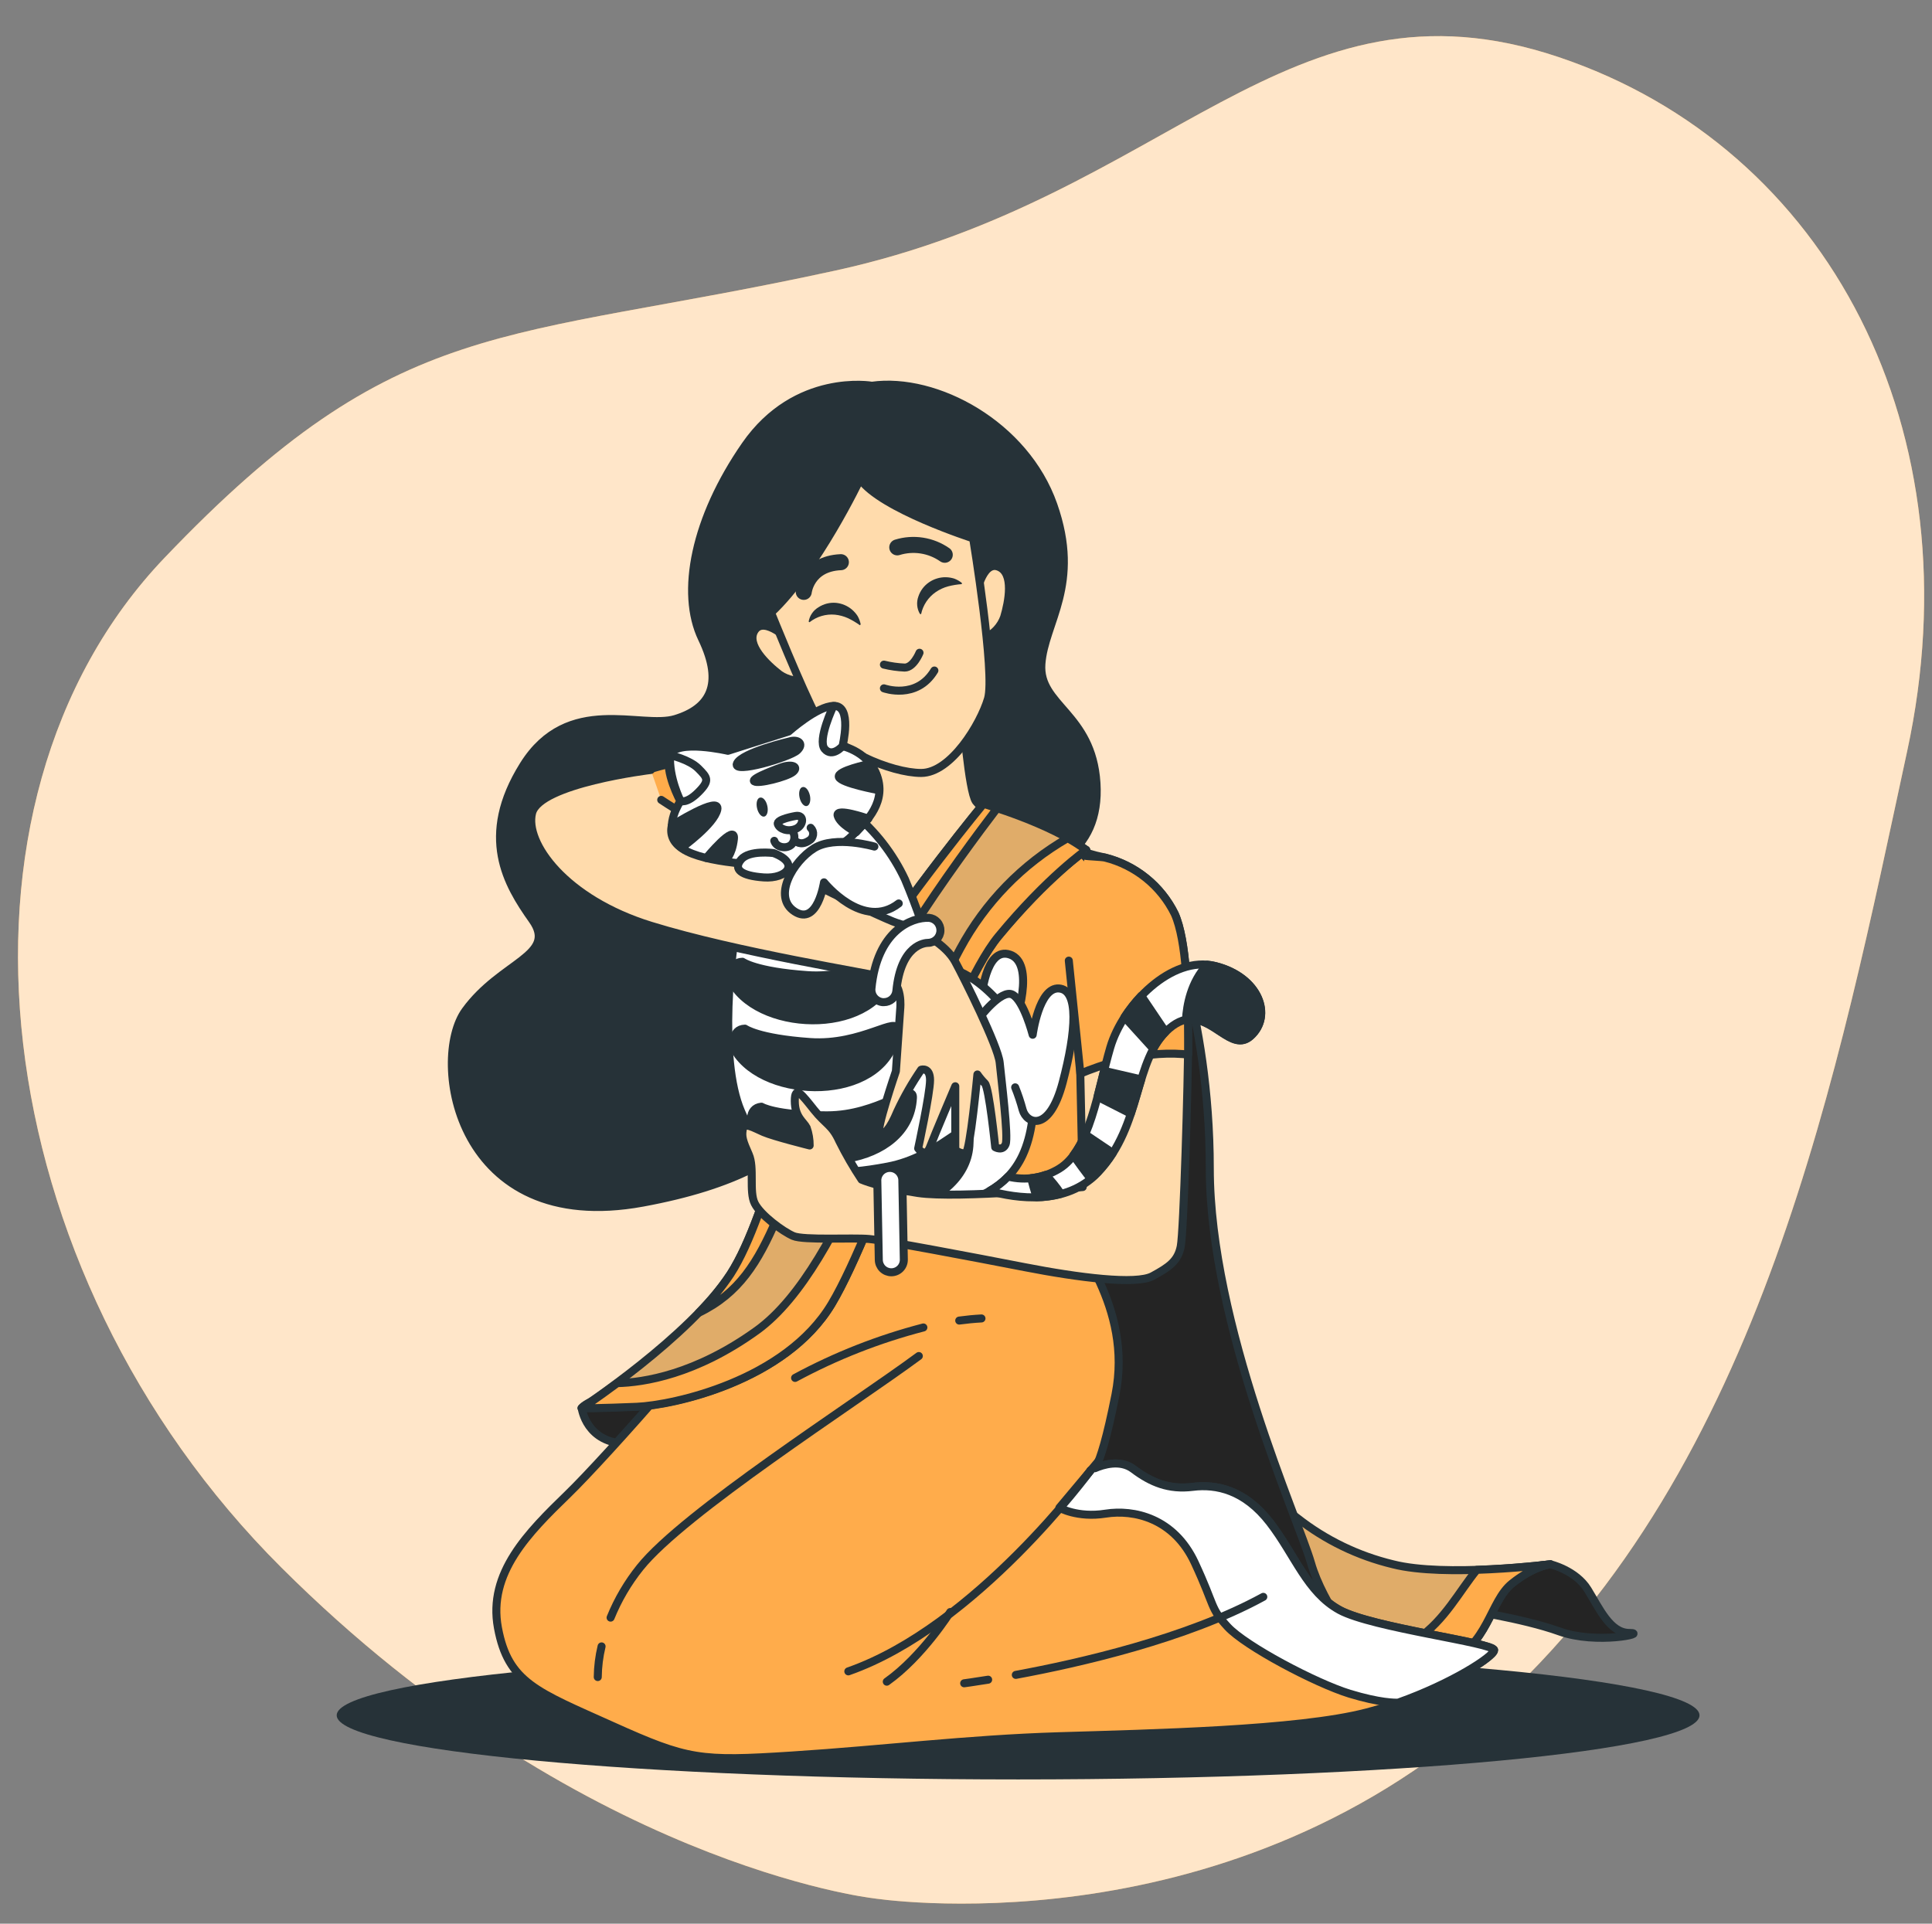 <svg width="241" height="240" viewBox="0 0 241 240" fill="none" xmlns="http://www.w3.org/2000/svg">
<rect x="0" y="0" width="241" height="240" fill="#808080" stroke="none"/>
<g clip-path="url(#clip0_7_2705)">
<path d="M108.827 236.81C108.827 236.81 152.094 243.759 186.027 213.353C219.96 182.947 229.295 133.514 237.905 93.702C246.515 53.89 228.218 18.465 194.399 7.113C160.58 -4.24 145.956 24.631 104.24 33.749C62.525 42.868 49.837 38.887 20.517 69.597C-8.802 100.306 -2.047 158.533 35.104 195.57C72.255 232.607 108.827 236.81 108.827 236.81Z" fill="#FFAC4B"/>
<path opacity="0.7" d="M108.827 236.81C108.827 236.81 152.094 243.759 186.027 213.353C219.96 182.947 229.295 133.514 237.905 93.702C246.515 53.89 228.218 18.465 194.399 7.113C160.58 -4.24 145.956 24.631 104.24 33.749C62.525 42.868 49.837 38.887 20.517 69.597C-8.802 100.306 -2.047 158.533 35.104 195.57C72.255 232.607 108.827 236.81 108.827 236.81Z" fill="white"/>
<path d="M127 222C173.944 222 212 218.418 212 214C212 209.582 173.944 206 127 206C80.056 206 42 209.582 42 214C42 218.418 80.056 222 127 222Z" fill="#263238"/>
<path d="M193.416 195.165C193.416 195.165 196.575 195.906 198.057 198.318C199.539 200.73 200.842 203.726 203.254 203.726C205.666 203.726 199.171 205.208 194.53 203.537C189.89 201.866 182.28 200.757 182.28 200.757C182.28 200.757 187.288 195.527 193.416 195.165Z" fill="#242424" stroke="#263238" stroke-linecap="round" stroke-linejoin="round"/>
<path d="M168.727 206.106C168.727 206.106 175.217 209.448 180.42 207.404C185.623 205.36 185.828 199.794 188.592 197.566C191.356 195.338 193.416 195.154 193.416 195.154C193.416 195.154 180.236 196.825 173.74 195.154C169.407 194.111 165.349 192.149 161.842 189.399C160.171 188.101 158.683 187.171 158.683 187.171C158.683 187.171 158.142 193.12 160.912 198.496C162.667 201.78 165.397 204.439 168.727 206.106Z" fill="#E0AC69" stroke="#263238" stroke-linecap="round" stroke-linejoin="round"/>
<path d="M180.42 207.404C185.617 205.365 185.828 199.794 188.592 197.566C191.15 195.516 193.081 195.197 193.373 195.159C192.919 195.213 188.835 195.7 184.216 195.851C182.015 198.556 180.209 202.136 176.866 204.418C171.458 208.118 164.822 203.185 164.822 203.185L164.697 203.337C165.901 204.448 167.258 205.38 168.727 206.106C168.727 206.106 175.222 209.448 180.42 207.404Z" fill="#FFAC4B" stroke="#263238" stroke-linecap="round" stroke-linejoin="round"/>
<path d="M144.962 112.913C144.962 112.913 150.911 126.277 150.911 145.769C150.911 165.261 162.047 189.767 163.535 194.986C165.022 200.205 169.846 206.122 169.846 206.122C169.846 206.122 157.407 204.824 149.981 200.925C142.555 197.025 132.279 194.218 132.279 183.266C132.279 172.314 131.598 140.761 129.37 126.277C127.141 111.793 132.712 107.531 137.169 108.272C141.625 109.013 144.962 112.913 144.962 112.913Z" fill="#242424" stroke="#263238" stroke-linecap="round" stroke-linejoin="round"/>
<path d="M72.564 175.662C72.564 175.662 73.105 180.118 78.319 180.118C83.533 180.118 85.729 172.503 86.302 171.205C86.875 169.907 73.289 174.358 72.564 175.662Z" fill="#242424" stroke="#263238" stroke-linecap="round" stroke-linejoin="round"/>
<path d="M108.763 48.125C108.763 48.125 99.293 46.454 92.981 55.551C86.67 64.648 84.815 73.939 87.573 79.683C90.331 85.427 88.503 88.407 84.231 89.705C79.958 91.003 70.866 86.552 65.301 95.46C59.736 104.367 63.257 110.311 66.415 114.768C69.574 119.225 62.516 119.965 58.059 126.093C53.602 132.221 56.945 154.309 80.153 150.042C103.36 145.775 104.491 135.563 105.956 126.093C107.422 116.623 114.68 109.013 122.663 109.387C130.646 109.76 137.331 106.417 136.774 97.688C136.217 88.959 129.532 88.034 129.905 82.836C130.278 77.639 134.919 72.999 131.392 62.977C127.866 52.955 116.746 47.011 108.763 48.125Z" fill="#263238" stroke="#263238" stroke-linecap="round" stroke-linejoin="round"/>
<path d="M120.072 88.84C120.072 88.84 120.813 98.656 121.738 99.949C122.663 101.241 126.741 103.286 132.479 105.135C138.218 106.985 141.182 116.244 139.148 126.618C137.114 136.991 132.658 149.761 133.199 152.357C133.74 154.953 141.344 162.909 139.148 173.99C136.952 185.072 136.027 183.461 136.027 183.461C136.027 183.461 139.175 181.611 141.393 183.277C143.61 184.943 145.838 185.873 148.802 185.5C151.766 185.126 155.292 185.873 158.429 189.945C161.566 194.018 163.059 198.648 167.131 200.87C171.204 203.093 186.391 204.943 186.391 205.868C186.391 206.793 178.987 211.422 170.468 213.645C161.95 215.868 143.599 216.258 132.112 216.609C120.624 216.961 110.262 218.275 98.779 219.016C87.297 219.757 85.799 219.557 76.372 215.311C66.945 211.065 63.392 209.94 62.115 203.093C60.839 196.246 65.901 191.195 70.818 186.425C75.345 182.049 91.911 163.466 93.966 158.841C96.021 154.217 97.665 150.507 98.596 147.916C99.526 145.326 95.075 133.66 92.852 125.693C90.629 117.726 92.111 112.55 92.111 112.55C92.111 112.55 82.111 108.846 78.411 103.659C74.712 98.472 77.297 96.806 83.409 95.325C89.52 93.843 94.334 94.243 97.665 94.243C100.997 94.243 106 95.909 106.924 95.909C107.849 95.909 106.384 90.354 106.384 90.354C108.564 91.236 110.88 91.738 113.231 91.836C116.557 91.804 120.072 88.84 120.072 88.84Z" fill="#FFAC4B" stroke="#263238" stroke-linecap="round" stroke-linejoin="round"/>
<path d="M121.738 99.976C120.813 98.683 120.072 88.867 120.072 88.867C120.072 88.867 116.557 91.831 113.22 91.831C110.869 91.732 108.553 91.231 106.373 90.349C106.373 90.349 107.849 95.903 106.913 95.903C106.291 95.903 103.809 95.146 101.24 94.654C101.056 97.623 100.385 114.368 108.352 116.288C114.891 117.845 120.965 109.619 125.005 102.226C123.328 101.344 122.176 100.565 121.738 99.976Z" fill="#FFDBAC" stroke="#263238" stroke-linecap="round" stroke-linejoin="round"/>
<path d="M167.104 200.87C163.032 198.648 161.55 194.018 158.402 189.945C155.254 185.873 151.739 185.132 148.775 185.5C145.811 185.867 143.588 184.959 141.365 183.277C139.743 182.049 137.58 182.736 136.584 183.174C136.755 182.896 136.899 182.602 137.017 182.298L132.149 188.101C132.149 188.101 134.378 189.399 137.904 188.842C141.43 188.285 146.444 189.383 149.04 194.97C151.636 200.557 150.901 200.535 153.129 202.953C155.357 205.37 164.081 209.984 168.348 211.303C172.134 212.455 174.027 212.439 174.4 212.423C181.128 210.038 186.358 206.647 186.358 205.868C186.364 204.943 171.182 203.093 167.104 200.87Z" fill="white" stroke="#263238" stroke-linecap="round" stroke-linejoin="round"/>
<path d="M76.166 201.812C77.08 199.558 78.317 197.45 79.839 195.554C85.307 188.712 106.411 175.234 114.615 169.177" stroke="#263238" stroke-linecap="round" stroke-linejoin="round"/>
<path d="M74.565 209.227C74.579 207.938 74.739 206.655 75.041 205.403" stroke="#263238" stroke-linecap="round" stroke-linejoin="round"/>
<path d="M119.656 164.753C120.581 164.628 121.511 164.536 122.43 164.488" stroke="#263238" stroke-linecap="round" stroke-linejoin="round"/>
<path d="M99.18 171.908C104.241 169.173 109.615 167.059 115.183 165.613" stroke="#263238" stroke-linecap="round" stroke-linejoin="round"/>
<path d="M136.027 183.461C136.027 183.461 121.787 202.931 105.821 208.518" stroke="#263238" stroke-linecap="round" stroke-linejoin="round"/>
<path d="M118.536 201.114C118.536 201.114 115.075 206.647 110.618 209.805" stroke="#263238" stroke-linecap="round" stroke-linejoin="round"/>
<path d="M126.714 208.956C134.589 207.501 148.034 204.445 157.585 199.221" stroke="#263238" stroke-linecap="round" stroke-linejoin="round"/>
<path d="M120.272 210.005C120.272 210.005 121.381 209.859 123.263 209.556" stroke="#263238" stroke-linecap="round" stroke-linejoin="round"/>
<path d="M135.487 106.044C135.487 106.044 130.657 109.387 124.534 116.812C118.412 124.238 109.526 153.011 103.75 162.665C97.974 172.319 83.885 175.289 79.412 175.472C74.939 175.656 72.543 175.662 72.543 175.662C72.543 175.662 86.064 166.749 91.105 158.955C96.145 151.161 98.904 133.703 106.33 122.383C113.755 111.063 122.663 100.29 122.663 100.29C122.663 100.29 131.041 102.68 135.487 106.044Z" fill="#E0AC69" stroke="#263238" stroke-linecap="round" stroke-linejoin="round"/>
<path d="M124.388 100.825C123.345 100.479 122.685 100.284 122.685 100.284C122.685 100.284 113.777 111.052 106.351 122.378C98.925 133.703 96.14 151.151 91.126 158.95C89.966 160.684 88.64 162.301 87.168 163.779C92.181 161.356 94.539 157.5 96.903 152.016C99.856 145.201 108.331 124.53 113.582 116.19C117.471 110.036 122.187 103.713 124.388 100.825Z" fill="#FFAC4B" stroke="#263238" stroke-linecap="round" stroke-linejoin="round"/>
<path d="M103.75 162.665C109.504 153.011 118.417 124.238 124.545 116.812C130.673 109.387 135.486 106.044 135.486 106.044C134.75 105.503 133.98 105.008 133.182 104.562C127.512 107.822 122.866 112.603 119.769 118.365C112.668 131.345 105.561 157.9 94.447 165.959C86.778 171.497 80.282 172.482 76.994 172.557C74.409 174.483 72.564 175.7 72.564 175.7C72.564 175.7 74.977 175.7 79.433 175.51C83.89 175.321 97.995 172.319 103.75 162.665Z" fill="#FFAC4B" stroke="#263238" stroke-linecap="round" stroke-linejoin="round"/>
<path d="M121.738 74.399C121.738 74.399 122.479 69.954 124.518 70.695C126.557 71.435 125.811 75.14 125.259 76.99C125.057 77.563 124.738 78.089 124.324 78.535C123.91 78.98 123.409 79.336 122.852 79.581L121.738 74.399Z" fill="#FFDBAC" stroke="#263238" stroke-linecap="round" stroke-linejoin="round"/>
<path d="M98.585 79.992C98.585 79.992 95.388 76.817 94.166 78.607C92.944 80.397 95.707 82.972 97.243 84.151C97.743 84.496 98.309 84.735 98.906 84.852C99.502 84.969 100.116 84.963 100.71 84.832L98.585 79.992Z" fill="#FFDBAC" stroke="#263238" stroke-linecap="round" stroke-linejoin="round"/>
<path d="M107.297 59.769C107.297 59.769 101.927 71.062 96.183 76.433C96.183 76.433 99.888 85.692 101.927 89.581C103.966 93.469 111.186 96.433 114.907 96.433C118.628 96.433 122.317 90.322 123.242 87.174C124.166 84.026 121.392 67.163 121.392 67.163C121.392 67.163 109.888 63.474 107.297 59.769Z" fill="#FFDBAC" stroke="#263238" stroke-linecap="round" stroke-linejoin="round"/>
<path d="M114.751 76.59C114.561 76.266 114.446 75.904 114.412 75.53C114.379 75.156 114.428 74.779 114.556 74.426C114.793 73.7 115.265 73.072 115.897 72.641C116.51 72.223 117.237 72.004 117.979 72.014C118.333 72.021 118.685 72.077 119.023 72.182C119.369 72.31 119.692 72.493 119.98 72.723V72.874C119.407 72.914 118.839 73.006 118.282 73.15C117.732 73.298 117.211 73.537 116.741 73.858C115.793 74.508 115.133 75.498 114.897 76.622L114.751 76.59Z" fill="#263238"/>
<path d="M100.873 77.552C100.934 77.179 101.078 76.824 101.293 76.513C101.508 76.201 101.789 75.942 102.116 75.751C102.758 75.336 103.519 75.146 104.28 75.21C105.02 75.281 105.721 75.577 106.286 76.06C106.554 76.291 106.787 76.558 106.979 76.855C107.162 77.176 107.291 77.525 107.363 77.888L107.271 78.007C106.802 77.67 106.304 77.375 105.783 77.125C105.27 76.893 104.722 76.745 104.161 76.687C103.017 76.581 101.876 76.92 100.975 77.633L100.873 77.552Z" fill="#263238"/>
<path d="M100.261 73.842C100.261 73.842 100.629 70.321 104.891 70.137" stroke="#263238" stroke-width="2" stroke-linecap="round" stroke-linejoin="round"/>
<path d="M111.927 68.288C112.92 67.981 113.969 67.905 114.995 68.065C116.022 68.225 116.998 68.618 117.85 69.213" stroke="#263238" stroke-width="2" stroke-linecap="round" stroke-linejoin="round"/>
<path d="M110.261 82.918C111.11 83.126 111.978 83.249 112.852 83.285C113.961 83.285 114.702 81.436 114.702 81.436" stroke="#263238" stroke-linecap="round" stroke-linejoin="round"/>
<path d="M110.261 85.876C110.261 85.876 114.334 87.358 116.557 83.653" stroke="#263238" stroke-linecap="round" stroke-linejoin="round"/>
<path d="M122.414 124.725C122.414 124.725 122.885 118.008 126.005 119.1C129.126 120.193 126.941 127.375 126.005 129.095C125.07 130.815 122.257 127.559 122.414 124.725Z" fill="white" stroke="#263238" stroke-linecap="round" stroke-linejoin="round"/>
<path d="M106.486 101.458C109.206 103.701 111.393 106.52 112.89 109.711C114.368 113.233 115.62 116.846 116.638 120.528C116.638 120.528 120.386 120.057 124.913 125.369C129.44 130.68 129.829 139.225 127.569 144.109C123.664 152.541 111.019 150.821 104.772 150.35C98.525 149.88 95.248 145.201 92.435 138.641C89.623 132.08 91.186 118.343 92.122 114.595C93.057 110.847 93.203 107.883 92.122 104.135C91.04 100.387 98.839 96.303 106.486 101.458Z" fill="white" stroke="#263238" stroke-linecap="round" stroke-linejoin="round"/>
<path d="M122.101 127.067C122.101 127.067 124.913 123.319 126.319 124.098C127.725 124.876 128.818 129.095 128.818 129.095C128.818 129.095 129.597 123.146 132.095 123.319C134.594 123.492 134.259 128.624 132.566 135.028C130.873 141.432 128.039 140.182 127.569 138.462C127.314 137.509 127.001 136.571 126.633 135.655" fill="white"/>
<path d="M122.101 127.067C122.101 127.067 124.913 123.319 126.319 124.098C127.725 124.876 128.818 129.095 128.818 129.095C128.818 129.095 129.597 123.146 132.095 123.319C134.594 123.492 134.259 128.624 132.566 135.028C130.873 141.432 128.039 140.182 127.569 138.462C127.314 137.509 127.001 136.571 126.633 135.655" stroke="#263238" stroke-linecap="round" stroke-linejoin="round"/>
<path d="M92.614 119.987C92.614 119.987 94.236 121.204 100.726 121.658C107.216 122.113 111.83 118.191 111.57 120.252C110.488 128.906 96.199 129.154 91.781 123.324C90.942 122.232 90.883 120.025 92.614 119.987Z" fill="#263238" stroke="#263238" stroke-linecap="round" stroke-linejoin="round"/>
<path d="M92.927 128.332C92.927 128.332 94.55 129.549 101.04 130.004C107.53 130.458 112.144 126.537 111.889 128.597C110.808 137.251 96.513 137.5 92.1 131.669C91.256 130.588 91.197 128.381 92.927 128.332Z" fill="#263238" stroke="#263238" stroke-linecap="round" stroke-linejoin="round"/>
<path d="M94.977 138.068C94.977 138.068 96.67 139.149 103.166 139.149C109.661 139.149 113.983 134.887 113.88 136.953C113.431 145.656 99.196 146.959 94.366 141.464C93.474 140.436 93.252 138.241 94.977 138.068Z" fill="#263238" stroke="#263238" stroke-linecap="round" stroke-linejoin="round"/>
<path d="M102.495 145.991C102.495 145.991 104.361 146.754 110.743 145.537C117.125 144.32 120.597 139.355 120.873 141.41C122.03 150.064 108.277 153.947 102.522 149.436C101.451 148.598 100.829 146.489 102.495 145.991Z" fill="#263238" stroke="#263238" stroke-linecap="round" stroke-linejoin="round"/>
<path d="M134.518 122.729L135.059 148.095C135.059 148.095 119.505 149.577 114.507 148.836C109.51 148.095 107.476 147.17 107.476 147.17C106.45 145.625 105.521 144.018 104.696 142.356C103.771 140.317 103.03 140.317 101.549 138.468C100.067 136.618 99.142 135.32 99.142 137.354C99.142 139.387 100.256 139.95 100.624 140.691C100.877 141.402 101.003 142.153 100.997 142.908C100.997 142.908 96.551 141.799 95.253 141.242C93.955 140.685 92.846 139.95 92.662 140.875C92.479 141.799 92.662 142.356 93.403 144.022C94.144 145.688 93.403 148.652 94.144 150.134C94.885 151.616 97.66 153.649 98.958 154.206C100.256 154.763 106.367 154.39 108.401 154.574C110.435 154.758 121.181 156.797 127.844 158.095C134.508 159.393 141.733 160.318 143.772 159.204C145.811 158.09 146.92 157.354 147.288 155.504C147.656 153.655 148.213 134.763 148.213 129.576C148.213 124.39 148.029 117.359 146.547 114.022C145.694 112.288 144.474 110.76 142.971 109.546C141.468 108.332 139.719 107.46 137.845 106.991C134.324 106.25 135.492 106.05 135.492 106.05" fill="#FFDBAC"/>
<path d="M134.518 122.729L135.059 148.095C135.059 148.095 119.505 149.577 114.507 148.836C109.51 148.095 107.476 147.17 107.476 147.17C106.45 145.625 105.521 144.018 104.696 142.356C103.771 140.317 103.03 140.317 101.549 138.468C100.067 136.618 99.142 135.32 99.142 137.354C99.142 139.387 100.256 139.95 100.624 140.691C100.877 141.402 101.003 142.153 100.997 142.908C100.997 142.908 96.551 141.799 95.253 141.242C93.955 140.685 92.846 139.95 92.662 140.875C92.479 141.799 92.662 142.356 93.403 144.022C94.144 145.688 93.403 148.652 94.144 150.134C94.885 151.616 97.66 153.649 98.958 154.206C100.256 154.763 106.367 154.39 108.401 154.574C110.435 154.758 121.181 156.797 127.844 158.095C134.508 159.393 141.733 160.318 143.772 159.204C145.811 158.09 146.92 157.354 147.288 155.504C147.656 153.655 148.213 134.763 148.213 129.576C148.213 124.39 148.029 117.359 146.547 114.022C145.694 112.288 144.474 110.76 142.971 109.546C141.468 108.332 139.719 107.46 137.845 106.991C134.324 106.25 135.492 106.05 135.492 106.05" stroke="#263238" stroke-linecap="round" stroke-linejoin="round"/>
<path d="M133.323 119.846L134.767 133.946C137.06 132.973 142.231 131.107 147.504 131.502L148.207 131.567C148.207 130.782 148.207 130.106 148.207 129.576C148.207 124.395 148.023 117.359 146.541 114.022C145.689 112.288 144.469 110.76 142.966 109.546C141.463 108.332 139.714 107.46 137.839 106.991C137.298 106.882 135.676 106.845 135.335 106.758" fill="#FFAC4B"/>
<path d="M133.323 119.846L134.767 133.946C137.06 132.973 142.231 131.107 147.504 131.502L148.207 131.567C148.207 130.782 148.207 130.106 148.207 129.576C148.207 124.395 148.023 117.359 146.541 114.022C145.689 112.288 144.469 110.76 142.966 109.546C141.463 108.332 139.714 107.46 137.839 106.991C137.298 106.882 135.676 106.845 135.335 106.758" stroke="#263238" stroke-linecap="round" stroke-linejoin="round"/>
<path d="M111.186 158.728C110.777 158.728 110.385 158.568 110.092 158.282C109.8 157.995 109.632 157.606 109.623 157.197L109.439 147.386C109.424 147.174 109.451 146.961 109.52 146.76C109.59 146.559 109.699 146.375 109.842 146.217C109.985 146.06 110.159 145.934 110.353 145.846C110.546 145.758 110.756 145.711 110.968 145.707C111.181 145.703 111.392 145.742 111.589 145.822C111.786 145.903 111.964 146.022 112.113 146.174C112.262 146.326 112.378 146.506 112.455 146.704C112.532 146.903 112.568 147.114 112.56 147.327L112.744 157.138C112.748 157.343 112.712 157.547 112.637 157.738C112.563 157.929 112.451 158.103 112.309 158.251C112.167 158.398 111.997 158.517 111.809 158.598C111.621 158.68 111.418 158.724 111.213 158.728H111.186Z" fill="white" stroke="#263238" stroke-linecap="round" stroke-linejoin="round"/>
<path d="M81.185 96.06C81.185 96.06 67.296 97.731 66.372 101.431C65.447 105.13 70.444 112.172 81.185 115.493C91.927 118.813 108.59 121.442 110.629 121.983C112.668 122.524 112.295 125.872 112.295 125.872L111.754 133.649C111.754 133.649 109.163 141.221 109.72 141.426C110.277 141.632 111.013 140.885 111.943 138.646C112.785 136.839 113.775 135.104 114.902 133.46C114.902 133.46 116.016 133.092 116.016 134.758C116.016 136.423 114.534 143.276 114.534 143.276C114.534 143.276 115.459 144.574 116.016 143.092C116.573 141.61 119.163 135.52 119.163 135.52V143.481C119.163 143.481 119.904 144.022 120.462 143.855C121.019 143.687 121.922 134.049 121.922 134.049C122.198 134.446 122.51 134.817 122.852 135.158C123.393 135.699 124.145 143.124 124.145 143.124C124.145 143.124 125.075 143.665 125.443 142.751C125.81 141.837 124.902 134.606 124.702 132.567C124.502 130.528 120.256 122.015 119.147 119.976C118.039 117.937 115.075 116.088 111.927 115.163C109.969 114.589 90.834 105.346 82.483 99.792" fill="#FFDBAC"/>
<path d="M81.185 96.06C81.185 96.06 67.296 97.731 66.372 101.431C65.447 105.13 70.444 112.172 81.185 115.493C91.927 118.813 108.59 121.442 110.629 121.983C112.668 122.524 112.295 125.872 112.295 125.872L111.754 133.649C111.754 133.649 109.163 141.221 109.72 141.426C110.277 141.632 111.013 140.885 111.943 138.646C112.785 136.839 113.775 135.104 114.902 133.46C114.902 133.46 116.016 133.092 116.016 134.758C116.016 136.423 114.534 143.276 114.534 143.276C114.534 143.276 115.459 144.574 116.016 143.092C116.573 141.61 119.163 135.52 119.163 135.52V143.481C119.163 143.481 119.904 144.022 120.462 143.855C121.019 143.687 121.922 134.049 121.922 134.049C122.198 134.446 122.51 134.817 122.852 135.158C123.393 135.699 124.145 143.124 124.145 143.124C124.145 143.124 125.075 143.665 125.443 142.751C125.81 141.837 124.902 134.606 124.702 132.567C124.502 130.528 120.256 122.015 119.147 119.976C118.039 117.937 115.075 116.088 111.927 115.163C109.969 114.589 90.834 105.346 82.483 99.792" stroke="#263238" stroke-linecap="round" stroke-linejoin="round"/>
<path d="M110.261 125.028H110.105C109.693 124.985 109.315 124.782 109.052 124.462C108.79 124.142 108.665 123.731 108.704 123.319C109.402 116.158 113.68 114.411 115.875 114.508C116.275 114.541 116.647 114.726 116.914 115.025C117.182 115.324 117.324 115.714 117.311 116.115C117.299 116.516 117.133 116.897 116.847 117.178C116.562 117.46 116.179 117.622 115.778 117.629C115.41 117.629 112.376 117.824 111.814 123.627C111.775 124.011 111.594 124.368 111.308 124.627C111.021 124.885 110.648 125.028 110.261 125.028Z" fill="white" stroke="#263238" stroke-linecap="round" stroke-linejoin="round"/>
<path d="M96.373 107.915C93.036 107.915 85.815 107.375 84.333 105.135C82.852 102.896 84.874 99.949 84.874 99.949C84.874 99.949 82.835 96.249 83.576 94.21C84.317 92.171 90.802 93.67 90.802 93.67L98.374 91.263C98.374 91.263 101.954 88.077 103.961 88.077C105.967 88.077 105.075 93.08 105.075 93.08C105.075 93.08 108.59 93.821 109.521 97.153C110.451 100.484 107.665 102.891 106.373 104.184C105.08 105.476 104.15 105.666 104.15 105.666" fill="white"/>
<path d="M96.373 107.915C93.036 107.915 85.815 107.375 84.333 105.135C82.852 102.896 84.874 99.949 84.874 99.949C84.874 99.949 82.835 96.249 83.576 94.21C84.317 92.171 90.802 93.67 90.802 93.67L98.374 91.263C98.374 91.263 101.954 88.077 103.961 88.077C105.967 88.077 105.075 93.08 105.075 93.08C105.075 93.08 108.59 93.821 109.521 97.153C110.451 100.484 107.665 102.891 106.373 104.184C105.08 105.476 104.15 105.666 104.15 105.666" stroke="#263238" stroke-linecap="round" stroke-linejoin="round"/>
<path d="M99.25 101.798C99.25 101.798 96.827 102.204 97.027 102.81C97.227 103.416 98.238 103.821 99.25 103.416C100.261 103.01 100.386 101.598 99.25 101.798Z" fill="white" stroke="#263238" stroke-linecap="round" stroke-linejoin="round"/>
<path d="M95.718 100.549C95.864 101.204 95.691 101.793 95.339 101.874C94.988 101.955 94.582 101.485 94.436 100.83C94.29 100.176 94.436 99.581 94.815 99.505C95.193 99.43 95.577 99.895 95.718 100.549Z" fill="#263238"/>
<path d="M101.029 99.235C101.17 99.889 101.002 100.479 100.645 100.56C100.288 100.641 99.888 100.171 99.742 99.516C99.596 98.862 99.742 98.267 100.126 98.191C100.51 98.115 100.873 98.581 101.029 99.235Z" fill="#263238"/>
<path d="M98.979 103.902C99.084 104.142 99.117 104.406 99.076 104.664C99.034 104.922 98.92 105.162 98.747 105.357C98.136 105.968 96.832 105.741 96.584 104.898" stroke="#263238" stroke-linecap="round" stroke-linejoin="round"/>
<path d="M99.207 104.898C99.207 104.898 99.818 105.59 100.894 104.898C101.036 104.823 101.159 104.717 101.251 104.586C101.344 104.455 101.403 104.304 101.426 104.145C101.448 103.986 101.432 103.824 101.379 103.673C101.326 103.522 101.237 103.385 101.121 103.275" stroke="#263238" stroke-linecap="round" stroke-linejoin="round"/>
<path d="M98.519 92.491C98.519 92.491 92.57 93.87 91.932 95.249C91.294 96.628 98.519 94.481 99.439 93.626C100.358 92.772 99.515 92.188 98.519 92.491Z" fill="#263238" stroke="#263238" stroke-linecap="round" stroke-linejoin="round"/>
<path d="M97.524 95.709C97.524 95.709 93.614 97.088 94.074 97.472C94.533 97.856 98.135 96.931 98.898 96.32C99.661 95.709 98.898 95.249 97.524 95.709Z" fill="#263238" stroke="#263238" stroke-linecap="round" stroke-linejoin="round"/>
<path d="M83.814 102.983C83.814 102.983 89.866 99.154 89.482 100.993C89.098 102.832 85.042 105.741 85.042 105.741C84.549 105.495 84.157 105.086 83.933 104.582C83.709 104.079 83.667 103.514 83.814 102.983Z" fill="#263238" stroke="#263238" stroke-linecap="round" stroke-linejoin="round"/>
<path d="M88.103 107.045C88.103 107.045 91.781 102.599 91.548 104.67C91.316 106.742 90.466 107.348 90.466 107.348C90.466 107.348 88.33 107.045 88.103 107.045Z" fill="#263238" stroke="#263238" stroke-linecap="round" stroke-linejoin="round"/>
<path d="M108.396 95.325C108.396 95.325 104.339 96.168 104.642 96.947C104.945 97.726 109.548 98.57 109.548 98.57C109.548 98.57 109.775 96.395 108.396 95.325Z" fill="#263238" stroke="#263238" stroke-linecap="round" stroke-linejoin="round"/>
<path d="M108.32 102.139C108.32 102.139 104.182 100.684 104.491 101.761C104.799 102.837 106.789 103.827 106.789 103.827C106.789 103.827 107.784 102.756 108.32 102.139Z" fill="#263238" stroke="#263238" stroke-linecap="round" stroke-linejoin="round"/>
<path d="M83.593 94.21C83.593 94.21 85.999 94.751 87.113 95.876C88.228 97.001 88.595 97.358 87.113 98.84C85.632 100.322 84.891 99.922 84.891 99.922C84.891 99.922 83.409 96.99 83.593 94.21Z" fill="white" stroke="#263238" stroke-linecap="round" stroke-linejoin="round"/>
<path d="M103.96 88.077C103.96 88.077 101.927 92.339 102.879 93.448C103.831 94.557 105.102 93.08 105.102 93.08C105.102 93.08 106.373 87.915 103.96 88.077Z" fill="white" stroke="#263238" stroke-linecap="round" stroke-linejoin="round"/>
<path d="M96.497 106.428C96.497 106.428 93.457 106.022 92.44 107.239C91.424 108.456 92.44 109.268 95.28 109.468C98.119 109.668 99.899 107.732 96.497 106.428Z" fill="white" stroke="#263238" stroke-linecap="round" stroke-linejoin="round"/>
<path d="M109.072 105.617C109.072 105.617 104.204 104.194 101.57 105.817C98.936 107.44 96.297 111.901 99.136 113.724C101.976 115.547 102.787 110.079 102.787 110.079C102.787 110.079 107.655 116.158 112.111 112.713" fill="white"/>
<path d="M109.072 105.617C109.072 105.617 104.204 104.194 101.57 105.817C98.936 107.44 96.297 111.901 99.136 113.724C101.976 115.547 102.787 110.079 102.787 110.079C102.787 110.079 107.655 116.158 112.111 112.713" stroke="#263238" stroke-linecap="round" stroke-linejoin="round"/>
<path d="M151.615 120.528C146.152 119.122 140.062 125.368 138.499 130.68C136.936 135.991 136 143.481 132.096 145.823C131.154 146.394 130.109 146.774 129.02 146.94C127.931 147.106 126.821 147.055 125.751 146.791C125.066 147.496 124.285 148.1 123.431 148.587C126.741 149.506 132.982 150.469 136.952 146.272C142.577 140.323 141.328 132.21 145.855 128.316C150.381 124.422 153.194 131.75 156.001 129.252C158.808 126.753 157.083 121.912 151.615 120.528Z" fill="white" stroke="#263238" stroke-linecap="round" stroke-linejoin="round"/>
<path d="M138.818 143.844L135.362 141.518C134.977 142.447 134.481 143.326 133.886 144.136C134.583 145.131 135.46 146.299 136.049 147.067C136.353 146.821 136.64 146.555 136.909 146.272C137.623 145.527 138.262 144.713 138.818 143.844Z" fill="#263238" stroke="#263238" stroke-linecap="round" stroke-linejoin="round"/>
<path d="M151.614 120.528C151.279 120.441 150.937 120.384 150.592 120.355C148.548 122.518 148.039 125.412 147.937 127.234C151.29 126.58 153.637 131.361 155.984 129.273C158.797 126.753 157.082 121.912 151.614 120.528Z" fill="#263238" stroke="#263238" stroke-linecap="round" stroke-linejoin="round"/>
<path d="M130.429 146.58C129.849 146.78 129.249 146.914 128.639 146.981C128.816 147.774 129.04 148.556 129.31 149.323V149.371C130.333 149.349 131.349 149.206 132.339 148.944C131.781 148.095 131.142 147.304 130.429 146.58Z" fill="#263238" stroke="#263238" stroke-linecap="round" stroke-linejoin="round"/>
<path d="M137.72 133.589C137.455 134.671 137.179 135.753 136.909 136.834L141.057 138.944C141.544 137.483 141.933 136.034 142.355 134.666L137.72 133.589Z" fill="#263238" stroke="#263238" stroke-linecap="round" stroke-linejoin="round"/>
<path d="M140.268 126.894L143.853 130.842C144.264 130.069 144.783 129.358 145.395 128.733L142.361 124.233C141.582 125.053 140.881 125.944 140.268 126.894Z" fill="#263238" stroke="#263238" stroke-linecap="round" stroke-linejoin="round"/>
<path d="M135.487 106.32V106.044C135.487 106.044 135.103 106.114 135.487 106.32Z" fill="white" stroke="#263238" stroke-linecap="round" stroke-linejoin="round"/>
</g>
<defs>
<clipPath id="clip0_7_2705">
<rect width="240" height="240" fill="white" transform="translate(0.5)"/>
</clipPath>
</defs>
</svg>
